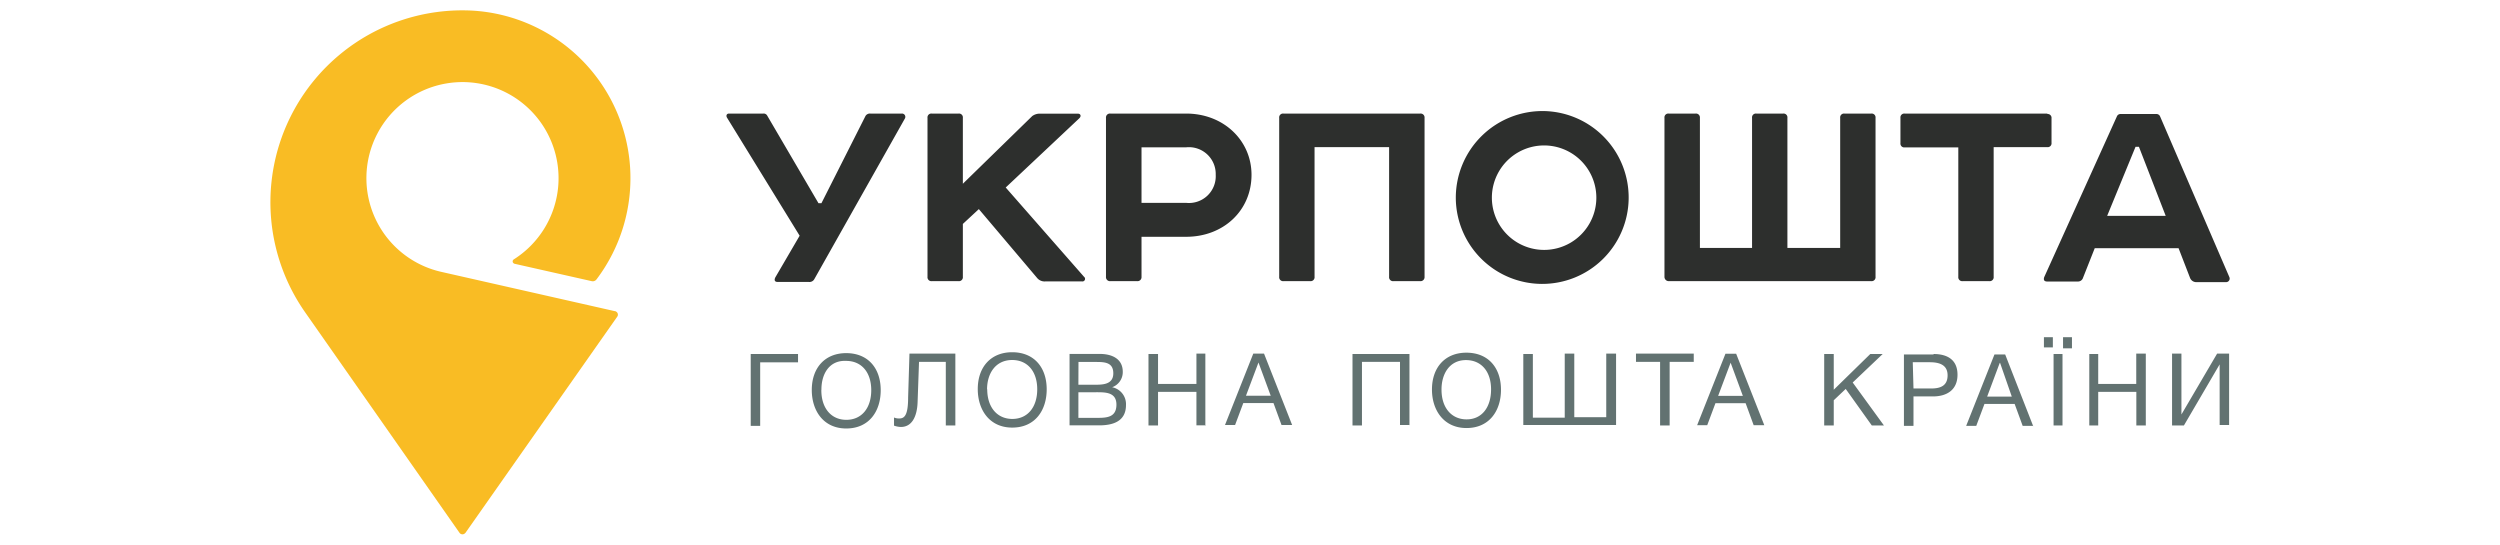 <svg xmlns="http://www.w3.org/2000/svg" viewBox="0 0 280 61"><path d="M68.86,34.85l-19.43-4.4a10.76,10.76,0,1,1,8.1-1.39h0a.26.26,0,0,0-.06.37.33.33,0,0,0,.15.11l8.65,1.95a.52.52,0,0,0,.54-.2A18.8,18.8,0,0,0,52.92,1.19,21.49,21.49,0,0,0,34.19,35L51.47,59.68a.4.4,0,0,0,.57.08l.09-.08,17-24.21a.39.39,0,0,0-.11-.56.31.31,0,0,0-.13-.06" style="fill:#f9bc24"/><path d="M85.49,12.72a.44.44,0,0,1,.42.2l5.76,9.84H92l4.9-9.7a.57.57,0,0,1,.58-.34H101a.37.37,0,0,1,.35.55l-10.15,18a.61.61,0,0,1-.59.31H87.11c-.38,0-.41-.24-.27-.52l2.72-4.66L81.42,13.17c-.14-.25,0-.45.21-.45h3.86m21.87,0a.43.43,0,0,1,.48.48v7.38L115.61,13a1.42,1.42,0,0,1,.9-.27h4.21c.31,0,.41.27.17.51L112.64,21l8.77,10a.29.29,0,0,1-.21.52h-4.14a1.08,1.08,0,0,1-.87-.35l-6.56-7.75-1.79,1.66V31a.44.44,0,0,1-.48.49h-3a.44.44,0,0,1-.48-.49V13.2a.43.43,0,0,1,.48-.48h3m25.49,10a3,3,0,0,0,3.31-3.15,3,3,0,0,0-3.31-3.07h-5v6.22Zm0-10c4.18,0,7.32,3,7.32,6.86,0,4-3.14,6.94-7.32,6.94h-5V31a.45.45,0,0,1-.49.49h-3a.45.45,0,0,1-.49-.49V13.2a.44.44,0,0,1,.49-.48h8.52m26.18,0a.44.44,0,0,1,.49.48V31a.45.45,0,0,1-.49.49h-3a.44.44,0,0,1-.48-.49V16.48h-8.35V31a.44.44,0,0,1-.48.49h-3a.44.44,0,0,1-.48-.49V13.2a.43.43,0,0,1,.48-.48H159m8.09,9.42a5.85,5.85,0,1,0,11.7,0,5.85,5.85,0,1,0-11.7,0m5.87-9.7a9.68,9.68,0,1,1-9.91,9.7,9.71,9.71,0,0,1,9.91-9.7m23.27,15.33V13.2a.43.43,0,0,1,.48-.48h3a.43.43,0,0,1,.48.48V27.77h5.91V13.2a.43.43,0,0,1,.48-.48h3a.43.43,0,0,1,.48.48V31a.44.44,0,0,1-.48.49H186.9a.48.48,0,0,1-.48-.49V13.2a.43.43,0,0,1,.48-.48h3a.44.44,0,0,1,.49.48V27.77h5.9m33-15a.43.43,0,0,1,.48.48V16a.43.43,0,0,1-.48.48h-6V31a.44.44,0,0,1-.48.49h-3a.44.44,0,0,1-.48-.49V16.51h-6a.43.43,0,0,1-.48-.48V13.2a.43.43,0,0,1,.48-.48h16M236,24.18h6.56l-3-7.74h-.38L236,24.18ZM244,27.8h-9.39l-1.31,3.31a.59.59,0,0,1-.59.42h-3.42c-.34,0-.44-.18-.34-.49l8.14-18a.44.44,0,0,1,.45-.27h3.94a.44.44,0,0,1,.45.27l7.76,18a.4.4,0,0,1-.38.56H246a.75.75,0,0,1-.72-.49L244,27.8" style="fill:#2d2f2d"/><path d="M84.08,47.65v-8h5.3v.93H85.14v7.12H84.08m7.91-4c0,2,1.09,3.32,2.8,3.32s2.79-1.31,2.79-3.32-1.1-3.28-2.81-3.28C92.87,40.33,92,41.9,92,43.61Zm6.65,0c0,2.36-1.3,4.29-3.86,4.29s-3.86-2-3.86-4.31c0-2.52,1.51-4.13,3.85-4.13,2.5,0,3.87,1.75,3.87,4.15M107,47.65h-1.07V40.53h-3l-.16,4.53c-.06,1.62-.65,2.76-1.87,2.76a2.45,2.45,0,0,1-.77-.15v-.91a1.38,1.38,0,0,0,.58.11c.57,0,1-.31,1-2.36l.15-4.91H107v8m3.57-4c0,2,1.1,3.32,2.81,3.32s2.79-1.31,2.79-3.32-1.1-3.28-2.81-3.28C111.44,40.33,110.55,41.9,110.55,43.61Zm6.66,0c0,2.36-1.3,4.29-3.86,4.29s-3.86-2-3.86-4.31c0-2.52,1.51-4.13,3.85-4.13,2.5,0,3.87,1.75,3.87,4.15m3.55,3.2h2.13c1.07,0,2.13-.07,2.13-1.48s-1.24-1.39-2.31-1.39h-1.95Zm0-3.71h1.91c.91,0,2-.07,2-1.28s-.94-1.27-1.9-1.27h-2Zm2.4-3.45c1.34,0,2.57.53,2.57,2a1.8,1.8,0,0,1-1.19,1.73,1.93,1.93,0,0,1,1.55,2c0,1.86-1.52,2.27-3,2.27h-3.32v-8h3.44m11.86,8H134V43.89H129.7v3.76h-1.07v-8h1.07V43H134V39.6H135v8m5.95-7-1.4,3.72h2.77Zm3.77,7h-1.19l-.9-2.46h-3.38l-.92,2.46h-1.13l3.17-8h1.2l3.15,8m13.12,0H156.8V40.53h-4.26v7.12h-1.06v-8h6.38v8m3.59-4c0,2,1.1,3.32,2.81,3.32S167,45.62,167,43.61s-1.1-3.28-2.81-3.28C162.33,40.33,161.45,41.9,161.45,43.61Zm6.66,0c0,2.36-1.31,4.29-3.86,4.29s-3.87-2-3.87-4.31c0-2.52,1.51-4.13,3.85-4.13,2.51,0,3.88,1.75,3.88,4.15m2.5-4h1.07v7.13h3.57V39.6h1.07v7.13h3.58V39.6H181v8H170.61v-8m19.09.93H187v7.12h-1.07V40.53h-2.7V39.6h6.47v.93m4.13.09-1.4,3.72h2.77l-1.37-3.72Zm3.77,7h-1.19l-.9-2.46h-3.38l-.92,2.46h-1.13l3.17-8h1.2l3.15,8m9.88-4.81L211,47.65h-1.36l-2.92-4.09-1.34,1.27v2.82h-1.07v-8h1.07v4l4.09-4h1.39l-3.4,3.23m6.85.63h2c1,0,1.82-.29,1.82-1.47s-.92-1.47-2-1.47h-1.9Zm2.25-3.86c1.54,0,2.68.64,2.68,2.32s-1.17,2.43-2.75,2.43h-2.18v3.3h-1.07v-8h3.32m7.39,1-1.39,3.72h2.76L224,40.62Zm3.78,7h-1.19l-.9-2.46h-3.38l-.92,2.46h-1.13l3.17-8h1.2l3.15,8.06m4.33-8.75h-1V37.77h1ZM231,47.65H230v-8H231Zm-1.08-8.74h-1V37.77h1v1.14m10.42,8.74h-1.07V43.89H235v3.76H234v-8H235V43h4.26V39.6h1.07v8m2.93-8h1.06v6.82h0l4-6.82h1.34v8h-1.06V40.81h0l-4,6.84h-1.33v-8" style="fill:#627271"/></svg>